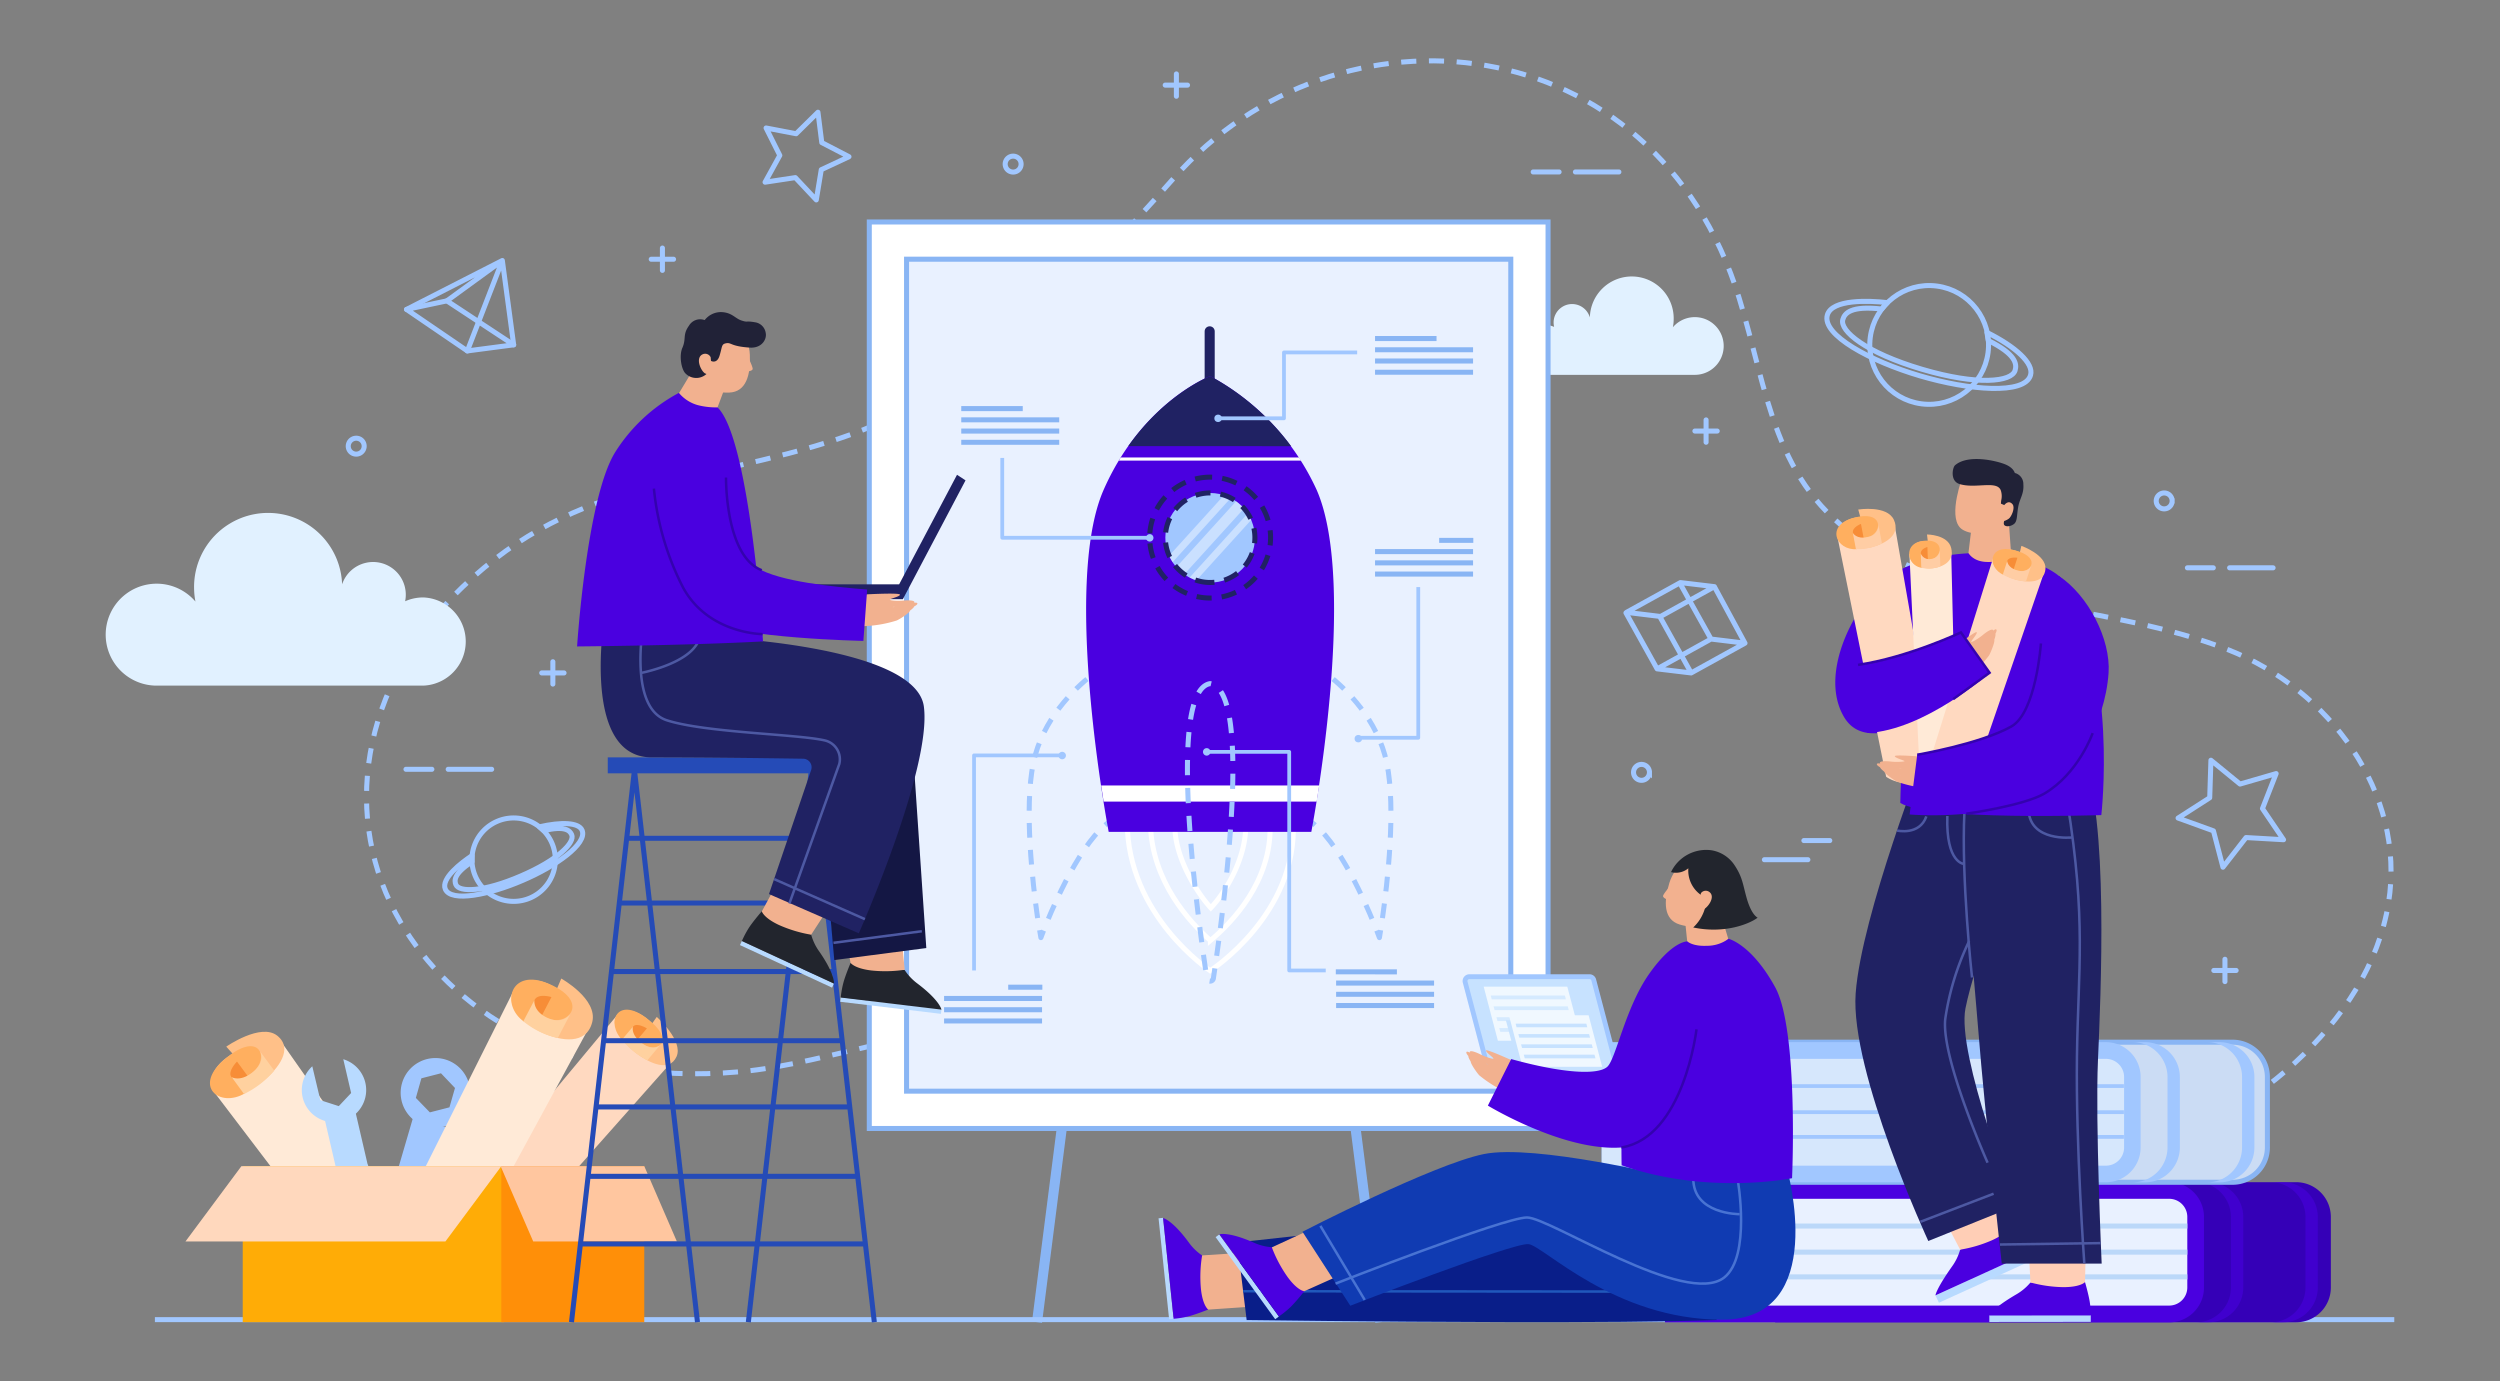 <svg xmlns="http://www.w3.org/2000/svg" viewBox="0 0 496.33 274.21"><rect x="0" y="0" width="496.33" height="274.21" fill="#808080" stroke="none"/><defs><clipPath id="clip-path"><circle class="cls-1" cx="240.25" cy="106.76" r="8.89" transform="rotate(-22.37 240.276 106.761)"/></clipPath><clipPath id="clip-path-2"><path class="cls-1" d="M312.89 206.01h-14.73l-2.51-9.52h14.73l2.51 9.52z"/></clipPath><clipPath id="clip-path-3"><path class="cls-1" d="M317.04 211.21H303l-2.39-9.07h14.04l2.39 9.07z"/></clipPath><style>.cls-1,.cls-14,.cls-24,.cls-26,.cls-36,.cls-4,.cls-45{fill:none}.cls-3{fill:#e1f1ff}.cls-24,.cls-26,.cls-4{stroke:#a1c7ff;stroke-linejoin:round}.cls-16{fill:#fff}.cls-14,.cls-36,.cls-45{stroke-miterlimit:10}.cls-26{stroke-linecap:round}.cls-14{stroke:#fff}.cls-15{fill:#4a00e0}.cls-17{fill:#a1c7ff}.cls-21{fill:#202263}.cls-24{stroke-width:.75px}.cls-47{mix-blend-mode:multiply}.cls-34{fill:#b8daff}.cls-35{fill:#ffceb6}.cls-36{stroke:#4d59a3}.cls-36,.cls-45{stroke-width:.5px}.cls-37,.cls-57{fill:#f2b18f}.cls-38{fill:#212237}.cls-39{fill:#ffd9c0}.cls-40{fill:#ffc088}.cls-41{fill:#ffaf5f}.cls-42{fill:#f78d37}.cls-43{fill:#ffcda4}.cls-44{fill:#ffead7}.cls-45{stroke:#3402af}.cls-46,.cls-47{fill:#c7e2ff}.cls-48{fill:#f0f8ff}.cls-57{fill-rule:evenodd}.cls-58{fill:#22252d}.cls-59{fill:#ffd19f}.cls-60{fill:#6486f2}</style></defs><g style="isolation:isolate"><g id="Layer_1" data-name="Layer 1"><path class="cls-3" d="M306.54 64.47a5 5 0 012 .43 4.14 4.14 0 01-.1-.87 3.67 3.67 0 017.2-1 8.32 8.32 0 0116.64.36 8.22 8.22 0 01-.16 1.58 5.73 5.73 0 114.36 9.45h-29.94a5 5 0 110-9.91z"/><path class="cls-4" d="M210.14 204.15c-.49-.1-1-.2-1.48-.28"/><path d="M206.19 203.52c-18.21-1.94-41.44 7.68-59.28 9.26-36.24 3.22-57.84-13.38-67.37-29.67-11.93-20.41-8.27-46.84 12.27-66.56 23-22 46.75-20.16 75-29.55 25.39-8.45 46.71-29.55 66.19-51.6 32.65-37 95.47-30.62 112.27 23.76 5.73 18.55 6.82 36.93 24.73 48.38 21.53 13.8 49.09 12.31 72.42 21.48 19.84 7.81 35.29 28.25 31.78 50.21-3.9 24.35-28.57 43.53-50.94 50.15-23.21 6.88-45.11 4.18-68.46 5.19" stroke-dasharray="3.01 2.5" stroke-linejoin="round" stroke="#a1c7ff" fill="none"/><path class="cls-4" d="M353.49 234.62l-1.49.08"/><path d="M205.88 262.49l5.34-41.79m62.82 41.79l-5.34-41.79" stroke-width="2" stroke-miterlimit="10" stroke="#89b5f4" fill="#fff"/><path stroke-miterlimit="10" stroke="#89b5f4" fill="#fff" d="M172.58 44.07h134.76v179.97H172.58z"/><path transform="rotate(90 239.96 134.05)" fill="#e9f1ff" stroke-miterlimit="10" stroke="#89b5f4" d="M157.37 74.07h165.17v119.96H157.37z"/><path class="cls-4" d="M217.73 133.31c.76-.56 1.23-.84 1.23-.84s.2.51.52 1.4"/><path d="M220.29 136.22c2.51 7.52 7.21 23.89 1.43 26.15s-11.8 15.56-14.08 21.22" stroke-dasharray="2.99 2.49" stroke-linejoin="round" stroke="#a1c7ff" fill="none"/><path class="cls-4" d="M207.18 184.75c-.35.89-.53 1.4-.53 1.4s-.1-.54-.25-1.48"/><path d="M206 182.27c-1-7-2.7-21.77-.86-30.75 1.79-8.71 8.16-14.76 11.58-17.47" stroke-dasharray="2.92 2.43" stroke-linejoin="round" stroke="#a1c7ff" fill="none"/><path class="cls-4" d="M262.78 133.31c-.77-.56-1.24-.84-1.24-.84s-.19.51-.51 1.4"/><path d="M260.22 136.22c-2.51 7.52-7.22 23.89-1.43 26.15s11.79 15.56 14.08 21.22" stroke-dasharray="2.99 2.49" stroke-linejoin="round" stroke="#a1c7ff" fill="none"/><path class="cls-4" d="M273.33 184.75l.53 1.4s.1-.54.24-1.48"/><path d="M274.46 182.27c1-7 2.71-21.77.87-30.75-1.79-8.71-8.17-14.76-11.58-17.47" stroke-dasharray="2.92 2.43" stroke-linejoin="round" stroke="#a1c7ff" fill="none"/><path stroke-linecap="round" stroke="#202263" stroke-width="2" stroke-linejoin="round" fill="none" d="M240.16 80.94V65.78"/><path class="cls-14" d="M256.73 163c1 18.5-16.47 29.72-16.47 29.72s-16.5-10.9-16.48-29.72c.01-8.57 32.49-8.56 32.95 0z"/><path class="cls-14" d="M240.31 186.72c-4-3.51-11.65-11.67-11.91-23.13 1.21-.9 5.31-2.26 11.68-2.26 6.68 0 10.92 1.47 12.07 2.41.35 11.26-7.64 19.48-11.84 22.98z"/><path class="cls-14" d="M240.38 180.24c-2.9-3.17-7.32-10.35-7.13-16.67a31.24 31.24 0 016.75-.67 30.68 30.68 0 017.31.79c.15 6.45-3.9 13.38-6.93 16.55z"/><path class="cls-15" d="M261.39 97.24a48.65 48.65 0 00-21.13-22.57c-2.52 1-14.22 6.83-21.15 22.57-8.37 19 1 67.91 1 67.91h40.23s9.42-48.89 1.05-67.91z"/><path class="cls-16" d="M219.1 159.14h42.3c.16-1 .32-2 .5-3.2h-43.29c.17 1.16.39 2.23.49 3.2z"/><circle class="cls-17" cx="240.25" cy="106.76" r="8.89" transform="rotate(-22.37 240.276 106.761)"/><g opacity=".44" clip-path="url(#clip-path)"><path class="cls-16" transform="rotate(42.2 240.254 106.767)" d="M239.2 95.68h2.12v22.16h-2.12z"/><path class="cls-16" transform="rotate(42.2 242.361 108.871)" d="M241.67 97.78h1.37v22.16h-1.37z"/><path class="cls-16" transform="rotate(42.2 237.968 104.894)" d="M237.28 93.81h1.37v22.16h-1.37z"/></g><path d="M240.25 94.73a12 12 0 1012 12 12 12 0 00-12-12zm0 20.91a8.89 8.89 0 118.89-8.88 8.89 8.89 0 01-8.89 8.88z" stroke-dasharray="3 2" stroke="#202263" stroke-miterlimit="10" fill="none"/><path class="cls-21" d="M256.33 88.58a48.83 48.83 0 00-16.07-13.91c-2 .83-9.69 4.61-16.26 13.9z"/><path class="cls-16" d="M222.12 91.45h36.18c-.13-.21-.26-.42-.4-.63h-35.4c-.13.18-.26.42-.38.63z"/><path d="M240.25 135.72c-8.51 1.41-2.73 44.57-.66 58.41a.66.66 0 001.32 0c2.09-13.84 7.86-57-.66-58.41z" stroke-dasharray="3.03 2.52" stroke-linejoin="round" stroke="#a1c7ff" fill="none"/><path d="M272.99 67.21h12.21m-12.21 2.23h19.46m-19.46 2.23h19.46m-19.46 2.23h19.46m-101.61 7.22h12.21m-12.21 2.23h19.45m-19.45 2.23h19.45m-19.45 2.23h19.45m75.43 19.47h6.78m-19.51 2.23h19.46m-19.46 2.23h19.46m-19.46 2.23h19.46m-92.29 82.02h6.78m-19.51 2.23h19.45m-19.45 2.24h19.45m-19.45 2.23h19.45m70.45-9.75H265.2m19.51 2.23h-19.45m19.45 2.23h-19.45m19.45 2.23h-19.45" stroke="#89b5f4" stroke-linejoin="round" fill="none"/><path class="cls-24" d="M241.83 83.05h13.08V69.97h14.53"/><circle class="cls-17" cx="241.83" cy="83.05" r=".74"/><path class="cls-24" d="M228.24 106.76h-29.26V90.92"/><path class="cls-17" d="M229 106.78a.74.74 0 10-.74.74.74.74 0 00.74-.74z"/><path class="cls-24" d="M210.88 149.97h-17.5v42.7"/><path class="cls-17" d="M211.62 150a.74.74 0 00-1.48 0 .74.74 0 101.48 0z"/><path class="cls-24" d="M239.57 149.27h16.38v43.4h7.25"/><path class="cls-17" d="M240.32 149.27a.75.75 0 00-.75-.74.74.74 0 00-.74.74.75.75 0 00.74.75.76.76 0 00.75-.75z"/><path class="cls-24" d="M269.67 146.47h11.9v-29.92"/><circle class="cls-17" cx="269.67" cy="146.65" r=".74"/><path d="M312.77 34.14h8.63m28.89 136.54h8.63M304.39 34.14h5.14m133.12 78.59h8.63m-17.01 0h5.14m-81.28 54.15h5.14M88.98 152.73h8.63m-17.01 0h5.14M72.3 88.58A1.58 1.58 0 1170.72 87a1.57 1.57 0 011.58 1.58zm130.42-56.02a1.58 1.58 0 11-1.58-1.56 1.58 1.58 0 011.58 1.56zm228.52 66.88a1.58 1.58 0 11-1.58-1.57 1.57 1.57 0 011.58 1.57zm-103.77 53.89a1.58 1.58 0 11-1.58-1.57 1.57 1.57 0 011.58 1.57zm-217.71-21.95v4.43m2.22-2.21h-4.43m126-118.92v4.43m2.21-2.21h-4.43m-99.82 32.35v4.43m2.21-2.21h-4.43m209.42 31.9v4.43m2.21-2.22h-4.43m105.23 104.87v4.43m2.22-2.21h-4.43" stroke-linecap="round" stroke-miterlimit="10" stroke="#a1c7ff" fill="none"/><path class="cls-26" d="M109.58 167.4a8.28 8.28 0 11-10.89-4.33 8.28 8.28 0 0110.89 4.33z"/><path class="cls-26" d="M103.75 174.79c-6.57 2.84-14.18 4.41-15.34 1.74-.9-2.1 3.11-5.22 5.32-6.67v1.2c-3.63 2.38-3.58 3.74-3.22 4.58.66 1.53 5.42 1.49 12.89-1.73s10.76-6.66 10.1-8.19c-.37-.85-1.34-1.82-5.55-.81l-.87-.76c4.37-1 7.81-.88 8.48.68 1.13 2.67-5.24 7.17-11.81 9.96z"/><circle class="cls-26" cx="383" cy="68.48" r="11.79" transform="rotate(-82.57 383.002 68.48)"/><path class="cls-26" d="M381.15 74.61c-9.78-2.89-19.53-8.11-18.36-12.09.93-3.12 8.16-2.87 11.9-2.44l-1.13 1.27c-6.14-.69-7.34.84-7.7 2.08-.67 2.27 4.57 6.58 15.68 9.87s17.85 2.52 18.52.24c.38-1.26.19-3.2-5.33-5.94l-.26-1.6c5.73 2.85 9.34 6.16 8.66 8.48-1.13 3.95-12.2 3.02-21.98.13zm-34.71 53.08l-10.69 5.91-6.76-.81 10.7-5.92 6.75.82zm-6.07-11.22l-10.7 5.92-6.76-.82 10.7-5.91 6.76.81zm-.01 0l6.08 11.22m-16.88-5.21l6.19 11.12m-12.95-11.93l6.19 11.12m4.51-17.03l6.19 11.11m99.01 31.51l.24-7.45 5.78 4.73 7.17-2.08-2.72 6.95 4.19 6.18-7.45-.43-4.58 5.89-1.89-7.22-7.02-2.54 6.28-4.03zM158.06 26.55l4.33-4.27.76 6.03 5.4 2.8-5.5 2.58-.99 6-4.16-4.43-6.01.91 2.93-5.32-2.73-5.44 5.97 1.14zm-56.08 41.91l-9.2 1.21-12.07-8.24 8.01-1.7 13.26 8.73z"/><path class="cls-26" d="M92.78 69.67l6.95-17.95 2.25 16.74m-21.27-7.03l19.02-9.71-11.01 8.01"/><path class="cls-3" d="M84 118.61a8.85 8.85 0 00-3.57.76A6.49 6.49 0 0067.92 116a14.7 14.7 0 00-29.39.64 15.17 15.17 0 00.27 2.79 10.12 10.12 0 10-7.69 16.69H84a8.76 8.76 0 000-17.51z"/><path class="cls-17" d="M30.75 261.49h444.59v1H30.75z"/><path d="M400.6 193.43h14a6.91 6.91 0 016.91 6.91v103.42h-27.82V200.34a6.91 6.91 0 016.91-6.91z" transform="rotate(90 407.585 248.595)" fill="#3500b7"/><path d="M453.25 234.7h-2.45a6.92 6.92 0 016.91 6.91v14a6.92 6.92 0 01-6.91 6.91h2.45a6.92 6.92 0 006.91-6.91v-14a6.92 6.92 0 00-6.91-6.91zm-14.8 0H436a6.92 6.92 0 016.91 6.91v14a6.92 6.92 0 01-6.91 6.91h2.45a6.92 6.92 0 006.91-6.91v-14a6.92 6.92 0 00-6.91-6.91z" style="mix-blend-mode:multiply" opacity=".55" fill="#4a00e0"/><path class="cls-15" d="M377.08 195.09h14A6.91 6.91 0 01398 202v100.1h-27.84V202a6.91 6.91 0 016.92-6.91z" transform="rotate(90 384.06 248.59)"/><path d="M330.55 238h100.1a3.6 3.6 0 013.6 3.6v14a3.6 3.6 0 01-3.6 3.6h-100.1V238z" fill="#e9f1ff"/><path d="M434.25 243.41h-96.53m96.53 5.18h-37.14m37.14 4.91h-91.88m49.73-4.91h-37.15" stroke="#bbd8f9" stroke-miterlimit="10" fill="none"/><path d="M388 165.64h14a6.91 6.91 0 016.91 6.91V276h0-27.81 0V172.55a6.91 6.91 0 016.9-6.91z" transform="rotate(90 394.99 220.8)" fill="#cbdcf4" stroke-miterlimit="10" stroke="#89b5f4"/><path class="cls-17" d="M440.66 206.9h-2.45a6.93 6.93 0 016.91 6.92v14a6.93 6.93 0 01-6.91 6.92h2.45a6.93 6.93 0 006.91-6.92v-14a6.93 6.93 0 00-6.91-6.92zm-14.81 0h-2.45a6.94 6.94 0 016.92 6.92v14a6.94 6.94 0 01-6.92 6.92h2.45a6.93 6.93 0 006.92-6.92v-14a6.93 6.93 0 00-6.92-6.92z"/><path class="cls-17" d="M364.48 167.29h14a6.91 6.91 0 016.91 6.91v100.1h-27.82V174.21a6.91 6.91 0 016.91-6.92z" transform="rotate(90 371.47 220.8)"/><path d="M318 210.22h100.1a3.6 3.6 0 013.6 3.6v14a3.6 3.6 0 01-3.6 3.6H318v-21.2z" fill="#d6e7fc"/><path class="cls-24" d="M421.66 215.62h-96.54m96.54 5.18h-37.15m37.15 4.91h-91.89m49.73-4.91h-37.14"/><path d="M404.27 251.79a.08.08 0 000-.15.08.08 0 000 .15z" fill="#fe881c"/><path class="cls-34" d="M384.94 258.63l18.33-8.35-.69-1.46-18.33 8.35.69 1.46z"/><path class="cls-15" d="M397.21 243.87l1.75-.35s1.55 1.8 2.44 3.14a10.8 10.8 0 011.18 2.16l-18.33 8.35s.07-1.17 3.28-5.72a10.47 10.47 0 001.62-3.35z"/><path class="cls-35" d="M396.32 237.34l2.64 6.18s-.34 1.28-3.46 2.7a26.17 26.17 0 01-6.35 1.88l-4.9-9.42"/><path class="cls-34" transform="rotate(179.94 405.008 261.797)" d="M394.93 261.15h20.14v1.33h-20.14z"/><path class="cls-15" d="M412.2 254.13l1.74.41s.67 2.28.93 3.86a15.26 15.26 0 01.2 2.74h-20.14s.52-1.32 5.33-4.14a10.45 10.45 0 002.85-2.38z"/><path class="cls-35" d="M414.1 247.82l-.16 6.72s-.84 1-4.26 1a26.25 26.25 0 01-6.57-.93l-.56-10.6"/><path class="cls-21" d="M382.41 148.82s-12.86 32.86-14 48.39 14.42 49.17 14.42 49.17l17.38-7s-11.83-30-10-39.2 9.61-29.58 9.61-29.58l2.22-24.4"/><path class="cls-21" d="M413.44 151c5.29 10 3.61 47.33 3.07 59.56s.74 40.3.74 40.3h-19.84s-3.4-30.38-4.6-45.65c-1.05-13.28-3.62-36.17-2-51.44"/><path class="cls-36" d="M410.44 159.25c3.8 23.73 2.14 33 1.9 50.56s1.46 41 1.46 41m-16.74-3.73l19.96-.28m-14.29-85.95c.33 6.33 8.66 5.41 8.66 5.41M390 161.24c-.66 13.06 1.51 32.82 1.51 32.82m-4.9-32.06c-.32 9.48 3.38 9.54 3.38 9.54m-7.55-9.46c-1.34 3.86-5.83 2.81-5.83 2.81"/><path class="cls-36" d="M390.93 186.85a53.39 53.39 0 00-4.73 15.42c-.88 7.71 8.4 28.56 8.4 28.56m-13.33 11.73l14.52-5.57"/><path class="cls-37" d="M389.66 94.6s-2.93 7.61-.52 10.16c1.25 1.32 5 1.63 6.66.38 1.22-.93 3.11-6.79 2.46-7.84-2.5-4-8.6-2.7-8.6-2.7z"/><path class="cls-37" d="M398.73 102.4l.57 8a5.68 5.68 0 01-8.52-.45l.63-5.2z"/><path class="cls-38" d="M400.7 100.53c.32-1.63 1.15-2.51 1-4.4a2.24 2.24 0 00-1.7-2.23s-.21-1-1.85-1.69-7.37-2.11-10 .15c-.51.43-1.05 3.11.86 3.73 3.14 1 7.39-.77 8.2 1.23a3.59 3.59 0 01.1 2 6.58 6.58 0 00-.06.67l1 .43c1.22.51-.74 2.86-.39 3.72.19.46 1.18.47 1.94-.08s.56-1.75.9-3.53z"/><path class="cls-37" d="M397.65 100.62c.75-1.17 1.47-1.06 1.91-.5.58.75-.28 2.51-.73 2.84-.91.66-1.69.68-1.84-.1"/><path class="cls-15" d="M399.32 110.28a8.45 8.45 0 01-4.67 1.29c-2.9 0-3.81-1.72-3.81-1.72s-11.47.3-17.21 5.81c-6.27 6-12.38 18.59-7.49 26.75s18.59-2 18.59-2"/><path class="cls-15" d="M387 112.12c-8.87-2.48-9.73 47.29-9.73 47.29 5.74 3.56 39.91 2.41 39.91 2.41s3.35-28.94-7.22-46.16c-2.06-3.36-10.63-5.38-10.63-5.38s-6.13 3.57-12.33 1.84z"/><path class="cls-39" d="M364.75 106.4l11.4-2.18 8.38 48s-.85 2.29-4.41 3a7.14 7.14 0 01-5.66-1z"/><path class="cls-40" d="M368.92 101.16s5.74-.93 7.09 2.07-1.76 4.72-4.38 5.39-7.61.45-6.7-3.18c.79-3.2 6.08-3.22 7.28-2.34s1.34 3-2.09 3.49-2.18-2.43-.41-2.55"/><path class="cls-41" d="M368 106.06s1.14 1.45 3.41.36 2.37-5.14-3.37-3.63-3.48 6.54.56 6.24z"/><path class="cls-42" d="M370 106.84l-.54-2.83s-1.73.65-1.6 1.69c.14 1.3 2.14 1.14 2.14 1.14z"/><path class="cls-43" d="M367.85 105.8l.61 3.24a11.35 11.35 0 005.17-1.13l-.7-3.69a2.37 2.37 0 01-2.08 2.37c-2.24.58-3-.79-3-.79z"/><path class="cls-44" d="M379.08 110l8.3-.32 1 41.74a3.85 3.85 0 01-3.44 1.92 4.79 4.79 0 01-3.9-1.64z"/><path class="cls-40" d="M382.57 106.11s4.17 0 4.81 2.71-1.73 3.75-3.65 4-5.45-.64-4.43-3.59c.9-2.6 4.64-1.91 5.4-1s.65 2.72-1.83 2.67-1.3-2.35 0-2.21"/><path class="cls-41" d="M381.45 110.14a1.8 1.8 0 002.38.76c1.72-.62 2.2-4-2-3.52s-3.14 5.07-.24 5.35z"/><path class="cls-42" d="M382.74 111.06l-.09-2.47s-1.3.33-1.31 1.22c-.01 1.11 1.4 1.25 1.4 1.25z"/><path class="cls-43" d="M381.34 109.9l.1 2.82a6.86 6.86 0 003.78-.26l-.12-3.22a1.87 1.87 0 01-1.71 1.73 1.78 1.78 0 01-2.05-1.07z"/><path class="cls-39" d="M395.78 110.5l10 3.26-13.58 39.48s-1.65 1.35-4.77.33a6.62 6.62 0 01-4.07-3.21z"/><path class="cls-40" d="M401.31 108.37s5 1.77 4.78 4.59-3.4 2.77-5.77 2.15-6.26-2.92-4-5.25c2-2 6.21.2 6.79 1.38s-.19 2.82-3.13 1.71-.72-2.75.74-2.08"/><path class="cls-41" d="M398.54 111.66s.3 1.57 2.57 1.73 4.06-2.82-1.16-4.16-5.53 3.4-2.18 4.91z"/><path class="cls-42" d="M399.76 113.07l.76-2.34s-1.66-.26-2 .58c-.39 1.03 1.24 1.76 1.24 1.76z"/><path class="cls-43" d="M398.5 111.39l-.88 2.68a10.84 10.84 0 004.6 1.37l1-3.06s-.62 1.41-2.65.88-2.07-1.87-2.07-1.87z"/><path class="cls-37" d="M386.72 129.52c1.09-.86 5.49-4.3 5.71-4s-1.25 1.83-1.06 1.92 1.6-.8 2.29-1.38 1.7-1.26 2-1c.5.46-2.93 3.27-2.93 3.27s3.12-3.72 3.58-3.38c.65.49-2.8 4.3-2.79 4.55 0 0 2.08-4.13 2.57-3.77s-1.28 4.1-2.16 5c.59-.84 1.59-4.08 1.95-3.82s-.77 2.89-1 3.23a24.12 24.12 0 01-4.56 4.56"/><path class="cls-15" d="M367.43 132.15c7.55-.16 21.88-6.56 21.88-6.56l5.68 8s-12.9 11.41-24.25 11.93z"/><path class="cls-45" d="M387.76 138.8l7.23-5.24-5.68-8s-10.62 5-20.43 6.44"/><path class="cls-37" d="M383.84 150.42c-1.38-.14-7.65-.67-7.66-.3s2 .87 1.92 1-1.77.19-2.67.08-2.11-.14-2.2.2c-.17.65 4.24 1.17 4.24 1.17-.05.2-4.64-1.44-4.84-.91-.29.77 4.68 2.11 4.8 2.33 0 0-4-2.36-4.19-1.79s3.29 2.76 4.49 3c-1-.39-3.55-2.58-3.7-2.17s2.2 2 2.61 2.17a25 25 0 006.63 1.35"/><path class="cls-15" d="M405.19 157.87c6.48-3.8 12.73-14 13.43-24.27.45-6.74-4.06-15.39-9.84-19.24"/><path class="cls-15" d="M398.37 144.72a83.94 83.94 0 01-17.74 5.12l-1.51 11.86c4.85.38 17.79.45 26.75-4.17"/><path class="cls-45" d="M390.37 161.55s11.41-1.6 15.5-4c6.79-4 9.59-12 9.59-12m-34.83 4.29s12.48-2.12 18.69-5.61c4.91-2.77 5.87-16.48 5.87-16.48"/><path class="cls-17" d="M296.66 214.88a1.35 1.35 0 01-1.3-1l-4.94-18.77a1.35 1.35 0 011.3-1.69h23.85a1.35 1.35 0 011.3 1l4.94 18.76a1.34 1.34 0 01-1.3 1.69z"/><path class="cls-46" d="M320.51 213.92h-23.85a.37.37 0 01-.36-.29l-4.95-18.76a.38.38 0 01.37-.48h23.85a.38.38 0 01.37.28l4.94 18.77a.39.39 0 01-.37.48z"/><path class="cls-47" d="M313.36 207.66h-16.6l-2.83-10.73h16.61l2.82 10.73z"/><path class="cls-48" d="M313.99 206.62h-16.61l-2.82-10.73h16.6l2.83 10.73z"/><g opacity=".35" clip-path="url(#clip-path-2)"><path d="M294.04 197.64h21.52v.76h-21.52zm0 2.15h21.52v.76h-21.52zm0 2.16h21.52v.76h-21.52zm0 2.15h21.52v.76h-21.52z" fill="#a4d0ff"/></g><path class="cls-47" d="M317.49 212.78h-15.82l-2.7-10.22h15.83l2.69 10.22z"/><path class="cls-48" d="M318.08 211.79h-15.82l-2.69-10.23h15.82l2.69 10.23z"/><g clip-path="url(#clip-path-3)"><path class="cls-46" d="M299.07 203.23h20.51v.72h-20.51zm0 2.06h20.51v.72h-20.51zm0 2.05h20.51v.72h-20.51zm0 2.05h20.51v.72h-20.51z"/></g><path class="cls-34" transform="rotate(-95.97 231.504 251.848)" d="M221.44 251.4h20.14v.9h-20.14z"/><path class="cls-15" d="M240.11 258.2l-.23 1.78s-2.2.89-3.75 1.31a18.58 18.58 0 01-3.13.53l-2.09-20s1.79.34 5.09 4.83a10.55 10.55 0 002.66 2.6z"/><path class="cls-37" d="M254.48 259l-14.6 1s-1.11-.74-1.46-4.14a26 26 0 01.24-6.62l14.58-.95"/><path d="M340.81 262.07c-9.93.36-25.9.45-41.84.41-25.77-.05-51.47-.41-51.47-.41l-1.88-15.42s24.27-2.48 47.6-5.72c22.94-3.18 45.2 1.51 45.2 1.51" fill="#091e89"/><path stroke="#2058bc" stroke-width=".5" stroke-miterlimit="10" fill="none" d="M246.8 256.35l78.78.07"/><path class="cls-34" transform="rotate(-125.98 247.62 253.5)" d="M237.56 253.05h20.14v.9h-20.14z"/><path class="cls-15" d="M258.25 254.7l.69 1.65a38.89 38.89 0 01-2.58 3 18.68 18.68 0 01-2.45 2l-11.83-16.3s1.72-.6 6.82 1.64a10.31 10.31 0 003.6.92z"/><path class="cls-37" d="M268.06 252.26l-9.12 4.09s-1.32-.08-3.33-2.85a26.37 26.37 0 01-3.11-5.86l14.55-6.71"/><path d="M354.77 232s8.54 30-12.85 30-35.42-14.63-38.44-15-35.4 12.23-35.4 12.23l-9.5-14.69s25.9-13.36 36-15.42 37.33 4.59 37.33 4.59" fill="#103bb2"/><path d="M345 234.26s2.65 15.12-2.67 19.35c-7.57 6-34.64-11.9-39.18-11.9s-38 13.13-38 13.13m71.03-20.93c-.11 7.19 9.16 7.14 9.16 7.14m-83.2 2.32l8.8 14.71" stroke="#4873d3" stroke-width=".5" stroke-miterlimit="10" fill="none"/><path class="cls-57" d="M331.41 175.32c-1.15 3.77-1.13 7.26 2.07 8.23s7.87.67 9.52-4.71c1.16-3.78-.52-7.63-3.72-8.6s-6.72 1.3-7.87 5.08z"/><path class="cls-57" d="M335 187.25a9.49 9.49 0 004.6.63c2.93-.38 3.51-1.5 3.51-1.5l-2.42-8.1-6.42 1.91zm-2.88-11.95s-2 2.19-1.95 2.63 1.18.8 1.18.8"/><path class="cls-58" d="M331.75 173.15zm6.93 5.09a5.93 5.93 0 01-3.49-5.86 3.83 3.83 0 01-3.44.76 7.75 7.75 0 018-4.34 6.8 6.8 0 014.55 2.88c1.65 2.45 1.68 3.81 2.46 6.58.28 1 1 3.22 2.18 3.93-1.52 1.18-6.49 3.27-12.78 1.94a8.32 8.32 0 002.61-6.83"/><path class="cls-37" d="M337.72 177.28a1.19 1.19 0 011.72-.13c1.17 1-.46 3.17-1.42 3.49s-1.21-.75-1.21-.75m-34.67 31.54c-1.25-.6-7-3.23-7.11-2.88s1.63 1.51 1.46 1.63-1.73-.42-2.54-.83-1.93-.85-2.13-.56c-.39.56 3.59 2.54 3.59 2.54-.12.17-3.88-2.93-4.25-2.5-.53.62 3.69 3.57 3.73 3.82 0 0-2.95-3.57-3.34-3.11s2.16 3.71 3.21 4.36c-.76-.69-2.47-3.63-2.75-3.29s1.39 2.64 1.72 2.92a24.87 24.87 0 005.78 3.52"/><path class="cls-15" d="M336 209.48s-3 16.61-12.53 18.15c-11.61 1.88-28.08-8.13-28.08-8.13l4.63-9.24c10.86 3 17.36 3.1 19.08 1.53s3.57-11.67 8.26-18.37 7.64-6.52 7.64-6.52 1 1 3.84.87a7.17 7.17 0 004.33-1.39s4.56 1.06 9.25 9.6 3.36 37.93 3.36 37.93-16.9 3.43-33.84-2.57c0 0-.6-27.66 3.47-33.77"/><path class="cls-45" d="M321.9 227.81c12.39-2 14.91-23.45 14.91-23.45"/><path class="cls-39" d="M122.7 201.32l10.9 9.21L99.48 249s-2.59.65-6-2.23-3.64-5.91-3.64-5.91z"/><path class="cls-40" d="M130.39 201.89s5.35 4.75 3.92 7.89-5.33 1.33-8-.68-6.45-6.78-2.69-8.22c3.29-1.27 7.53 3.62 7.75 5.29s-1.43 3.13-4.57.26.28-3.56 1.79-2"/><path class="cls-41" d="M125.61 204.16s-.3 2 2.41 3.39 6.17-1 .34-5.42-8.22.89-4.75 4.45z"/><path class="cls-42" d="M126.5 206.45l1.93-2.28s-1.93-1.2-2.69-.42c-.93.96.76 2.7.76 2.7z"/><path class="cls-59" d="M125.67 203.82l-2.21 2.6a16.36 16.36 0 005.06 4.09l2.51-3s-1.35 1.28-3.62-.44-1.74-3.25-1.74-3.25z"/><path class="cls-44" d="M42.3 216.53l13.43-9.86 28.61 40.81s.08 3.2-4.11 6.28-7.77 2.44-7.77 2.44z"/><path class="cls-40" d="M44.92 207.79s6.86-4.78 10.13-2.17.17 6.59-2.83 9-9.48 5.43-10.19.64c-.63-4.21 6.1-7.64 8.09-7.39s3.27 2.6-.86 5.37-4-1.4-1.85-2.67"/><path class="cls-41" d="M46.32 214s2.2.94 4.54-1.78.39-7.47-6.17-2-1.07 9.8 3.93 6.84z"/><path class="cls-42" d="M49.2 213.67l-2.15-2.92s-1.87 1.88-1.16 3c.87 1.36 3.31-.08 3.31-.08z"/><path class="cls-59" d="M46 213.84l2.45 3.36a18.5 18.5 0 006-4.65l-2.8-3.8s1.13 2-1.43 4.07-4.22 1.02-4.22 1.02z"/><path class="cls-34" d="M68.15 210.28l1.56 6.72-2.45 2.6-3.66-1.18-1.6-6.73a6.39 6.39 0 106.12-1.41z"/><path class="cls-34" transform="rotate(-13.06 70.552 234.565)" d="M67.41 221.15h6.28v26.78h-6.28z"/><path class="cls-60" d="M73.14 245.68a6.38 6.38 0 107.65 4.77 6.37 6.37 0 00-7.65-4.77zm5 7.29l-2.71 2.53-3.54-1.08-.89-3.61 2.7-2.52 3.54 1.07z"/><path class="cls-60" d="M70.69 259.67l2.06-7.21 3.68-1.17 2.85 3-2.07 7.22a6.9 6.9 0 10-6.52-1.87z"/><path class="cls-17" transform="rotate(-73.7 82.002 236.053)" d="M66.67 232.08h28.95v6.79H66.67z"/><path class="cls-17" d="M84.55 223.59a6.9 6.9 0 10-4.74-8.53 6.9 6.9 0 004.74 8.53zm-.89-9.51l3.89-1 2.78 2.92-1.1 3.84-3.89 1-2.78-2.87z"/><path class="cls-44" d="M102.07 196.48l14.79 7.68-27.19 50s-3 1.82-7.62-.58a10.18 10.18 0 01-5.45-6.21z"/><path class="cls-40" d="M111.43 194.27s7.3 4.07 6.15 8.65-6.18 3.76-9.73 2.18-9-6.26-4.73-9.55c3.74-2.89 9.72 1.78 10.29 3.84s-1.16 4.59-5.45 2.09-.31-4.69 1.79-3.25"/><path class="cls-41" d="M106.08 199s0 2.65 3.52 3.44 7.25-3.69-.57-7.1-9.74 4.29-4.91 7.55z"/><path class="cls-42" d="M107.57 201.62l1.91-3.67s-2.54-.8-3.31.49c-.95 1.56 1.4 3.18 1.4 3.18z"/><path class="cls-59" d="M106.1 198.56l-2.2 4.2a16.16 16.16 0 006.84 3.32l2.49-4.78s-1.41 2.16-4.45.82-2.68-3.56-2.68-3.56z"/><path fill="#ffac06" d="M48.19 231.53h51.86v30.96H48.19z"/><path fill="#ff8f08" d="M99.53 231.53h28.38v30.96H99.53z"/><path fill="#ffd8bd" d="M88.43 246.47H36.82l11.1-14.94h51.61l-11.1 14.94z"/><path fill="#ffc69f" d="M105.86 246.47h28.52l-6.47-14.94H99.39l6.47 14.94z"/><path d="M148.57 262.49l12.5-109.59m-47.61 109.59l12.5-109.59m-10.57 94.06h34.95m-33.35-13.42h34.88m-33.53-13.78h34.81m-33.32-13.15h34.74m-33.17-13.73h34.95m-33.4-13.6h34.75m-33.04-12.85h34.87m-21.06 96.06L125.96 152.9m47.62 109.59L161.07 152.9m10.58 94.06H136.7m33.35-13.42h-34.88m33.53-13.78h-34.81m33.31-13.15h-34.74m33.18-13.73h-34.95m33.39-13.6h-34.74m33.03-12.85h-34.86" stroke="#254bb7" stroke-miterlimit="10" fill="none"/><path fill="#254bb7" d="M120.66 150.36h45.26v3.17h-45.26z"/><path class="cls-21" d="M191.69 95.37l-12.44 23.59h-32.87v-2.95h32.13L190 94.26l1.69 1.11z"/><path class="cls-57" d="M148.87 70.44c.17 4-.72 7.36-4.09 7.5s-7.84-1.32-8.1-7c-.18-4 2.42-7.31 5.79-7.45s6.23 2.98 6.4 6.95z"/><path class="cls-57" d="M142.35 81.16a11.65 11.65 0 01-4.56-.8c-2.77-1.11-3.12-2.09-3.12-2.09l4.38-7.27 5.79 3.48zm5.83-10.92s1.37 2.63 1.24 3.06-1.36.48-1.36.48"/><path class="cls-38" d="M140.27 70.78c.52 1 2 1.69 2.57-.11s.35-2.32 1.26-2.51c1.15-.24.83.6 4.76.85 2.34.16 3.42-1.62 3.16-2.9A2.5 2.5 0 00150 64c-2.09-.37-1.42.07-2.76-.36s-1.87-1.58-4-1.68a4.11 4.11 0 00-3.34 1.59 2.57 2.57 0 00-3.12 1.12c-1.3 1.8-.5 2.55-1.3 4.37-.7 1.59-.2 4.3.6 5.09a3 3 0 004.22.08s-2.16-3.62-.58-3.51"/><path class="cls-37" d="M141.09 70.93a1.2 1.2 0 00-1.65-.56c-1.4.73-.34 3.2.51 3.75a1 1 0 001.37-.42"/><path class="cls-34" transform="rotate(6.83 176.894 199.663)" d="M166.79 199.19h20.14v.9h-20.14z"/><path class="cls-58" d="M170.64 191l-1.78.2s-.93 2.18-1.37 3.72a19.29 19.29 0 00-.58 3.12l20 2.4s-.31-1.8-4.75-5.16a10.62 10.62 0 01-2.56-2.7z"/><path class="cls-37" d="M166.29 177.36l2.57 13.79s.72 1.11 4.12 1.52a26 26 0 006.62-.14L178 175"/><path fill="#141744" d="M180.76 141.81l3.14 46.41-18.27 2.38-3.64-41.04"/><path class="cls-36" d="M165.47 187.18l17.54-2.3"/><path class="cls-34" transform="rotate(24.8 156.24 191.443)" d="M146.17 191h20.14v.9h-20.14z"/><path class="cls-58" d="M153 181.27l-1.75-.36s-1.56 1.79-2.46 3.12a18.66 18.66 0 00-1.5 2.79l18.28 8.45s.25-1.81-2.93-6.38a10.38 10.38 0 01-1.6-3.35z"/><path class="cls-37" d="M153.93 176l-2.68 4.94s.34 1.28 3.44 2.72a26.52 26.52 0 006.35 1.91l5.49-8.44"/><path class="cls-21" d="M120.32 120.23s-5.63 30.13 9.06 30.13c11.48 0 24.8.19 30.08.27a1.7 1.7 0 011.58 2.24l-8.37 24.63 17.83 7.79s14.53-32.71 12.92-45S141 126.46 141 126.46l-4.22-8"/><path class="cls-36" d="M127.73 124s-3 16.53 4.66 19 25.91 2.74 31.36 4a3.85 3.85 0 012.88 4.67l-9.91 27.7M139 126.08c-.72 5.47-11.78 7.53-11.78 7.53m26.47 40.92l18.02 7.95"/><path class="cls-37" d="M171 118.06c1.39-.09 7.67-.41 7.67 0s-2.07.8-2 1 1.77.25 2.67.17 2.11-.07 2.19.28c.15.66-4.28 1-4.28 1 0 .2 4.69-1.28 4.87-.74.26.77-4.75 1.94-4.88 2.15 0 0 4.06-2.21 4.26-1.64s-3.39 2.65-4.6 2.85c1-.35 3.64-2.45 3.78-2s-2.28 1.94-2.69 2.07a24.71 24.71 0 01-6.67 1.12"/><path class="cls-15" d="M143.57 91.79c0 13.34 1.92 18 6.59 20.87s15.47 3.84 22 4.39l-.75 10.19s-24.86-.5-31.22-4-7.34-22.56-7.34-22.56"/><path class="cls-15" d="M142.48 80.91c6.41 6.25 9 46.43 9 46.43-15.37.83-36.91 1-36.91 1s1.89-29.43 7.56-38.56A33.7 33.7 0 01134.78 78a7.44 7.44 0 003.79 2.44 14.47 14.47 0 003.91.44"/><path class="cls-45" d="M151.23 113.21c-7.3-2.83-7.09-18.4-7.09-18.4m7.27 31.08s-10.79 0-15.82-9.28A54.76 54.76 0 01129.82 97"/></g></g></svg>
